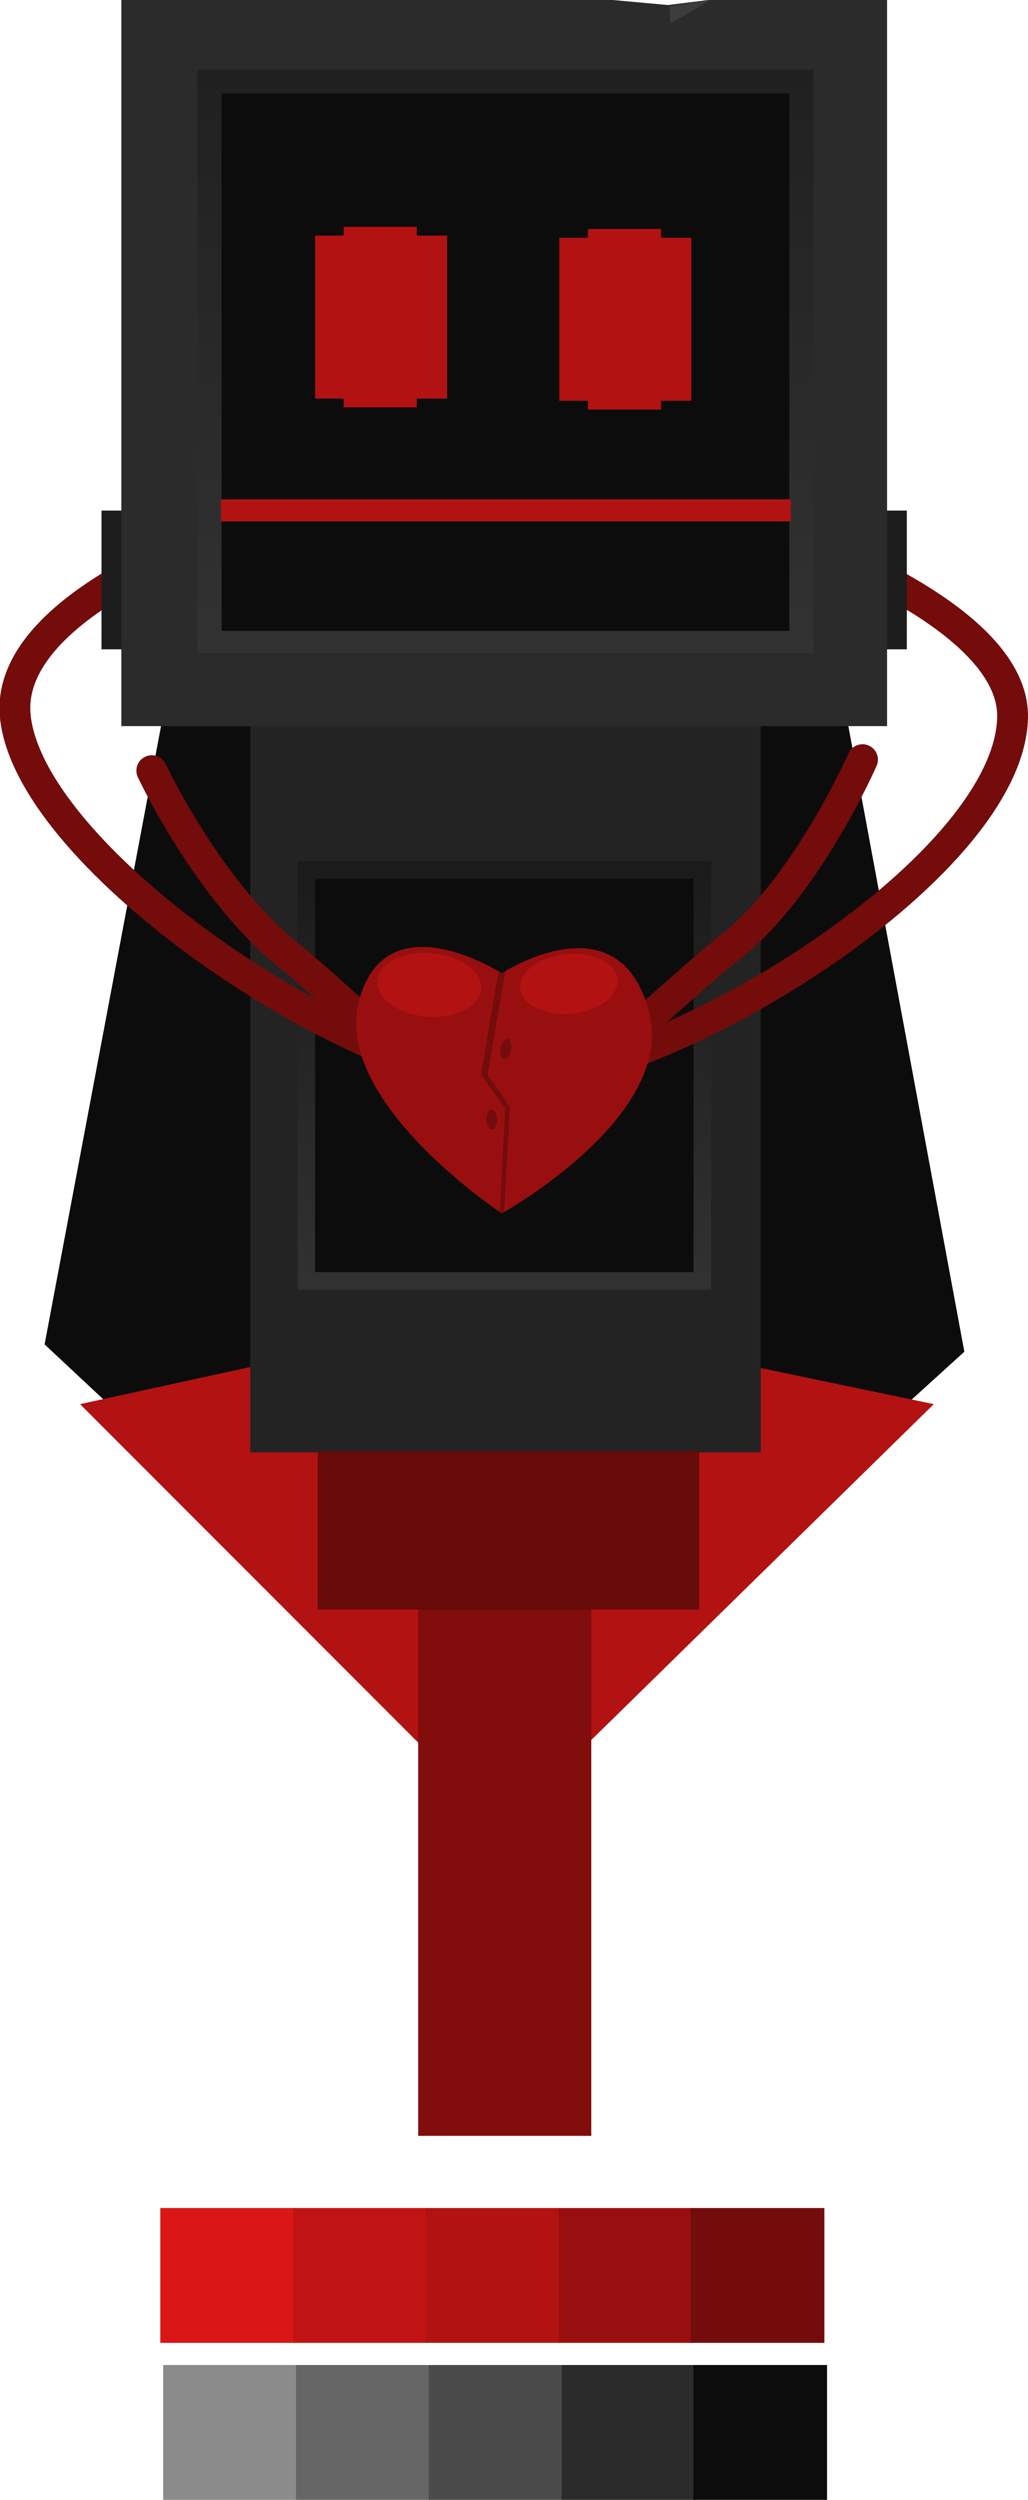 <svg version="1.1" xmlns="http://www.w3.org/2000/svg" xmlns:xlink="http://www.w3.org/1999/xlink" width="116.797" height="283.753" viewBox="0,0,116.797,283.753"><defs><linearGradient x1="240.974" y1="164.998" x2="240.974" y2="211.665" gradientUnits="userSpaceOnUse" id="color-1"><stop offset="0" stop-color="#1b1b1b"/><stop offset="1" stop-color="#313131"/></linearGradient><linearGradient x1="241.099" y1="74.177" x2="241.099" y2="140.378" gradientUnits="userSpaceOnUse" id="color-2"><stop offset="0" stop-color="#202020"/><stop offset="1" stop-color="#323232"/></linearGradient></defs><g transform="translate(-183.672,-66.271)"><g data-paper-data="{&quot;isPaintingLayer&quot;:true}" fill-rule="nonzero" stroke-linejoin="miter" stroke-miterlimit="10" stroke-dasharray="" stroke-dashoffset="0" style="mix-blend-mode: normal"><path d="M201.885,332.206v-15.306h15.194v15.306z" fill="#da1616" stroke="none" stroke-width="0" stroke-linecap="butt"/><path d="M216.977,332.206v-15.306h15.194v15.306z" fill="#c01313" stroke="none" stroke-width="0" stroke-linecap="butt"/><path d="M232.07,332.206v-15.306h15.194v15.306z" fill="#b31212" stroke="none" stroke-width="0" stroke-linecap="butt"/><path d="M247.162,332.206v-15.306h15.194v15.306z" fill="#990f0f" stroke="none" stroke-width="0" stroke-linecap="butt"/><path d="M262.141,332.206v-15.306h15.194v15.306z" fill="#740c0c" stroke="none" stroke-width="0" stroke-linecap="butt"/><path d="M202.209,350.024v-15.306h15.194v15.306z" fill="#8b8b8b" stroke="none" stroke-width="0" stroke-linecap="butt"/><path d="M217.301,350.024v-15.306h15.194v15.306z" fill="#666666" stroke="none" stroke-width="0" stroke-linecap="butt"/><path d="M232.394,350.024v-15.306h15.194v15.306z" fill="#4b4b4b" stroke="none" stroke-width="0" stroke-linecap="butt"/><path d="M247.486,350.024v-15.306h15.194v15.306z" fill="#2b2b2b" stroke="none" stroke-width="0" stroke-linecap="butt"/><path d="M262.445,350.024v-15.306h15.194v15.306z" fill="#0c0c0c" stroke="none" stroke-width="0" stroke-linecap="butt"/><path d="M243.905,147.869h36l13.333,71.833l-45,40.833z" data-paper-data="{&quot;index&quot;:null}" fill="#0c0c0c" stroke="none" stroke-width="0" stroke-linecap="butt"/><path d="M234.738,261.869l-46,-43l13.667,-72.5h36z" fill="#0c0c0c" stroke="none" stroke-width="0" stroke-linecap="butt"/><path d="M240.185,215.321l49.583,10.333l-49,48l-48,-48z" fill="#b31212" stroke="#000000" stroke-width="0" stroke-linecap="round"/><path d="M231.184,308.708v-155h19.667v155z" fill="#810d0d" stroke="none" stroke-width="0" stroke-linecap="butt"/><path d="M212.109,231.12v-92h58v92z" fill="#232323" stroke="none" stroke-width="0" stroke-linecap="butt"/><path d="M218.474,211.665v-46.667h45v46.667z" fill="#0c0c0c" stroke="url(#color-1)" stroke-width="2" stroke-linecap="butt"/><path d="M219.776,248.974v-18h43.333v18z" fill="#660a0a" stroke="none" stroke-width="0" stroke-linecap="butt"/><path d="M281.667,152.498c0,0 -6.345,14.49 -15.113,21.356c-8.264,6.472 -16.992,16.863 -25.92,16.842c-8.183,-0.02 -16.576,-9.905 -24.092,-15.911c-9.205,-7.356 -15.625,-21.037 -15.625,-21.037" fill="none" stroke="#740c0c" stroke-width="3.5" stroke-linecap="round"/><path d="M240.741,188.874c-16.872,-0.655 -53.476,-24.836 -55.319,-41.176c-1.867,-16.557 41.13,-27.879 54.522,-28.211c12.393,-0.307 59.094,12.343 58.773,28.211c-0.353,17.448 -40.647,41.849 -57.976,41.176z" data-paper-data="{&quot;index&quot;:null}" fill="none" stroke="#740c0c" stroke-width="3.5" stroke-linecap="round"/><path d="M195.203,139.975v-15.75h91.5v15.75z" fill="#1d1d1d" stroke="none" stroke-width="0" stroke-linecap="butt"/><path d="M197.458,148.692v-82.421h55.821l6.286,0.571l4.571,-0.571h20.322v82.421z" fill="#2b2b2b" stroke="none" stroke-width="0" stroke-linecap="butt"/><path d="M206.099,140.378v-66.202h70v66.202z" fill="url(#color-2)" stroke="none" stroke-width="0" stroke-linecap="butt"/><path d="M208.849,137.878v-61h64.5v61z" fill="#0c0c0c" stroke="none" stroke-width="0" stroke-linecap="butt"/><g fill="#b31212" stroke="none" stroke-width="0" stroke-linecap="butt"><path d="M222.717,112.512v-20.5h8.311v20.5z"/><path d="M219.474,111.512v-18.5h15v18.5z"/></g><g fill="#b31212" stroke="none" stroke-width="0" stroke-linecap="butt"><path d="M250.467,112.762v-20.5h8.311v20.5z"/><path d="M247.224,111.762v-18.5h15v18.5z"/></g><path d="M208.772,125.453v-2.5h64.75v2.5z" fill="#b31212" stroke="none" stroke-width="0" stroke-linecap="butt"/><path d="M259.851,68.907l-0.143,-1.905l4.714,-0.714z" fill="#3c3c3c" stroke="none" stroke-width="0.5" stroke-linecap="round"/><g stroke="none" stroke-width="0" stroke-linecap="butt"><path d="M257.434,181.245c2.99,11.825 -16.75,22.75 -16.75,22.75c0,0 -19.141,-12.607 -16.25,-24c2.99,-11.78 16.25,-3.25 16.25,-3.25c0,0 13.39,-8.785 16.75,4.5z" fill="#990f0f"/><path d="M240.457,203.808l0.61,-11.748l-2.747,-3.746l1.994,-11.845l0.336,0.276l0.432,-0.228l-2,11.768l2.544,3.633l-0.686,11.986l-0.331,0.086z" fill="#740c0c"/><path d="M241.728,185.477c-0.127,0.62 -0.493,1.06 -0.818,0.983c-0.325,-0.077 -0.486,-0.643 -0.359,-1.263c0.127,-0.62 0.493,-1.06 0.818,-0.983c0.325,0.077 0.486,0.643 0.359,1.263z" fill="#740c0c"/><path d="M240.144,193.352c0.005,0.633 -0.262,1.139 -0.596,1.131c-0.334,-0.008 -0.608,-0.528 -0.613,-1.161c-0.005,-0.633 0.262,-1.139 0.596,-1.131c0.334,0.008 0.608,0.528 0.613,1.161z" fill="#740c0c"/><path d="M238.324,178.56c-0.164,1.981 -2.93,3.369 -6.178,3.1c-3.247,-0.27 -5.746,-2.094 -5.582,-4.076c0.164,-1.981 2.93,-3.369 6.178,-3.1c3.247,0.27 5.746,2.094 5.582,4.076z" fill="#b31212"/><path d="M253.821,177.453c0.169,1.86 -2.166,3.592 -5.214,3.868c-3.048,0.276 -5.656,-1.008 -5.825,-2.868c-0.169,-1.86 2.166,-3.592 5.214,-3.868c3.048,-0.276 5.656,1.008 5.825,2.868z" fill="#b31212"/></g></g></g></svg>
